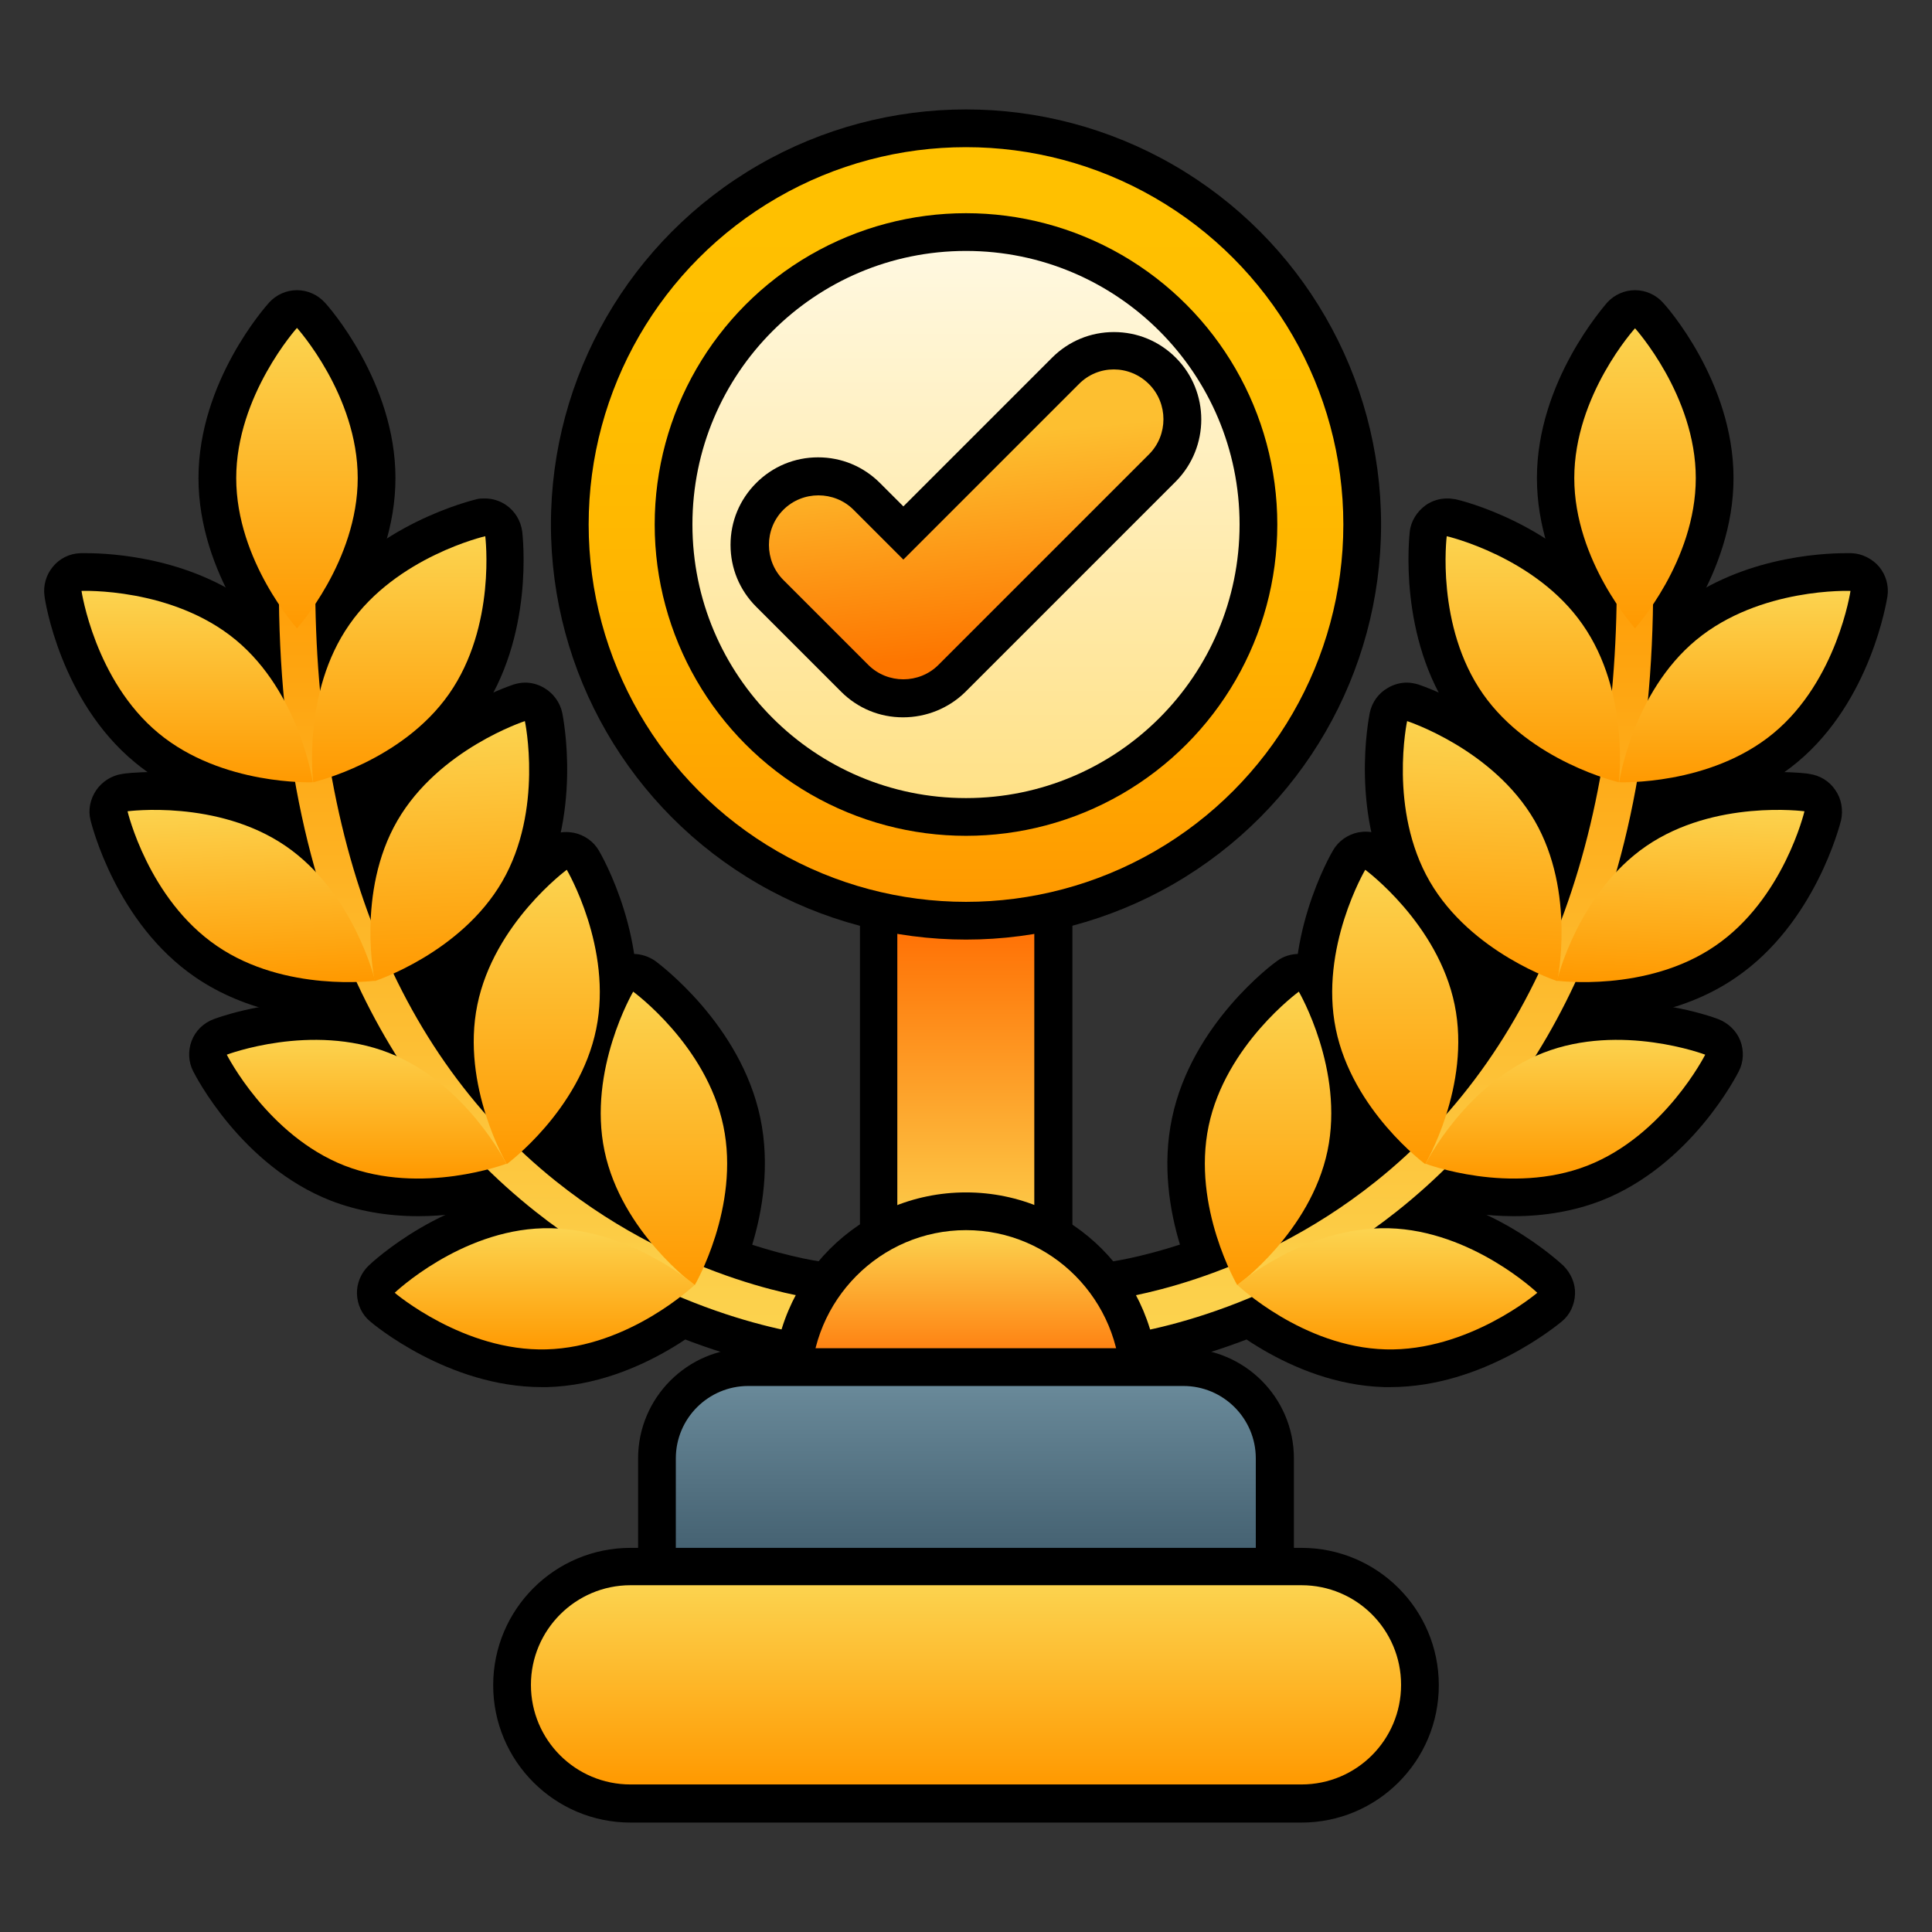 <svg id="Layer_2_00000173869411448832267760000000266536699167576974_" enable-background="new 0 0 512 512" viewBox="0 0 512 512" xmlns="http://www.w3.org/2000/svg" xmlns:xlink="http://www.w3.org/1999/xlink"><rect x="0" y="0" width="512" height="512" fill="#333333" stroke="none"/><linearGradient id="lg1"><stop offset="0" stop-color="#f90"/><stop offset="1" stop-color="#fcd34f"/></linearGradient><linearGradient id="SVGID_1_" gradientTransform="matrix(1 0 0 -1 0 514.01)" gradientUnits="userSpaceOnUse" x1="364.149" x2="364.149" xlink:href="#lg1" y1="380.512" y2="159.995"/><linearGradient id="SVGID_00000100342029811599730980000003339989114546315913_" gradientTransform="matrix(.637 .771 .771 -.637 -919.191 -964.191)" gradientUnits="userSpaceOnUse" x1="1781.546" x2="1742.45" xlink:href="#lg1" y1="316.299" y2="348.625"/><linearGradient id="SVGID_00000052105093179853016970000003330685347560441528_" gradientTransform="matrix(.819 -.573 -.573 -.819 610.989 782.36)" gradientUnits="userSpaceOnUse" x1="162.049" x2="199.416" xlink:href="#lg1" y1="588.497" y2="641.897"/><linearGradient id="SVGID_00000130648149199586139340000009982715744525599165_" gradientTransform="matrix(.865 -.501 -.501 -.865 494.001 749.825)" gradientUnits="userSpaceOnUse" x1="157.194" x2="193.081" xlink:href="#lg1" y1="475.987" y2="532.908"/><linearGradient id="SVGID_00000089542091836122163530000009892515020357620415_" gradientTransform="matrix(.98 -.2 -.2 -.98 12.415 556.972)" gradientUnits="userSpaceOnUse" x1="399.792" x2="415.352" xlink:href="#lg1" y1="172.152" y2="248.524"/><linearGradient id="SVGID_00000068640406749103241670000009833883894568444569_" gradientTransform="matrix(.979 .205 .205 -.979 -494.312 133.037)" gradientUnits="userSpaceOnUse" x1="855.317" x2="839.336" xlink:href="#lg1" y1="-32.625" y2="43.569"/><linearGradient id="SVGID_00000034086416590200515490000015339545062238363534_" gradientTransform="matrix(.565 .825 .825 -.565 -884.092 -1133.722)" gradientUnits="userSpaceOnUse" x1="1901.639" x2="1863.327" xlink:href="#lg1" y1="308.472" y2="336.883"/><linearGradient id="SVGID_00000180330933671889189620000000197164696721239468_" gradientTransform="matrix(.364 .931 .931 -.364 -761.691 -1527.013)" gradientUnits="userSpaceOnUse" x1="2141.584" x2="2107.307" xlink:href="#lg1" y1="425.384" y2="438.803"/><linearGradient id="SVGID_00000147189606187894052990000015626303489303572632_" gradientTransform="matrix(-.026 1 1 .026 -444.708 -2040.639)" gradientUnits="userSpaceOnUse" x1="2376.194" x2="2344.044" xlink:href="#lg1" y1="874.803" y2="873.963"/><linearGradient id="SVGID_00000142868317395271293310000012607664765241835941_" gradientTransform="matrix(1 0 0 -1 0 514.01)" gradientUnits="userSpaceOnUse" x1="433.335" x2="433.335" xlink:href="#lg1" y1="347.495" y2="427.035"/><linearGradient id="SVGID_00000132791589454824018510000015741511470388059068_" gradientTransform="matrix(-1 0 0 -1 490 514.01)" gradientUnits="userSpaceOnUse" x1="342.149" x2="342.149" xlink:href="#lg1" y1="380.512" y2="159.995"/><linearGradient id="SVGID_00000022558446384819783000000000453505004805058713_" gradientTransform="matrix(-.637 .771 -.771 -.637 1409.191 -964.191)" gradientUnits="userSpaceOnUse" x1="1767.528" x2="1728.432" xlink:href="#lg1" y1="299.343" y2="331.668"/><linearGradient id="SVGID_00000156562101541269631870000017766521780822783636_" gradientTransform="matrix(-.819 -.573 .573 -.819 -120.999 782.36)" gradientUnits="userSpaceOnUse" x1="144.017" x2="181.384" xlink:href="#lg1" y1="601.118" y2="654.518"/><linearGradient id="SVGID_00000131340541686739102710000010270850192173781920_" gradientTransform="matrix(-.865 -.501 .501 -.865 -4.001 749.825)" gradientUnits="userSpaceOnUse" x1="138.155" x2="174.042" xlink:href="#lg1" y1="487.01" y2="543.931"/><linearGradient id="SVGID_00000053541761751648702260000007633622575920936629_" gradientTransform="matrix(-.98 -.2 .2 -.98 477.585 556.972)" gradientUnits="userSpaceOnUse" x1="378.245" x2="393.805" xlink:href="#lg1" y1="176.544" y2="252.916"/><linearGradient id="SVGID_00000046333067913512788280000003438879369827738526_" gradientTransform="matrix(-.979 .205 -.205 -.979 984.312 133.037)" gradientUnits="userSpaceOnUse" x1="833.795" x2="817.815" xlink:href="#lg1" y1="-37.14" y2="39.053"/><linearGradient id="SVGID_00000017498826806336863170000016974101778321450678_" gradientTransform="matrix(-.565 .825 -.825 -.565 1374.092 -1133.722)" gradientUnits="userSpaceOnUse" x1="1889.218" x2="1850.906" xlink:href="#lg1" y1="290.325" y2="318.737"/><linearGradient id="SVGID_00000136400105774864679850000018363429736829748414_" gradientTransform="matrix(-.364 .931 -.931 -.364 1251.691 -1527.013)" gradientUnits="userSpaceOnUse" x1="2133.57" x2="2099.296" xlink:href="#lg1" y1="404.911" y2="418.319"/><linearGradient id="SVGID_00000166646211499399641310000002121599870533987234_" gradientTransform="matrix(.026 1 -1 .026 934.698 -2040.639)" gradientUnits="userSpaceOnUse" x1="2376.77" x2="2344.619" xlink:href="#lg1" y1="852.811" y2="851.971"/><linearGradient id="SVGID_00000163758628863684994030000010174049612386645671_" gradientTransform="matrix(-1 0 0 -1 490 514.01)" gradientUnits="userSpaceOnUse" x1="411.335" x2="411.335" xlink:href="#lg1" y1="347.495" y2="427.035"/><linearGradient id="lg2"><stop offset="0" stop-color="#fcd34f"/><stop offset="1" stop-color="#ff6a00"/></linearGradient><linearGradient id="SVGID_00000115506033558117571280000006076907822340257680_" gradientTransform="matrix(1 0 0 -1 0 514.01)" gradientUnits="userSpaceOnUse" x1="256" x2="256" xlink:href="#lg2" y1="182.105" y2="273.725"/><linearGradient id="SVGID_00000178177582766009063620000008914211540815574921_" gradientTransform="matrix(1 0 0 -1 0 514.01)" gradientUnits="userSpaceOnUse" x1="255.99" x2="255.99" xlink:href="#lg2" y1="187.975" y2="146.715"/><linearGradient id="SVGID_00000039846419671263105710000013407643855089166488_" gradientTransform="matrix(1 0 0 -1 0 514.01)" gradientUnits="userSpaceOnUse" x1="256" x2="256" y1="93.865" y2="146.715"><stop offset="0" stop-color="#3d5969"/><stop offset="1" stop-color="#698999"/></linearGradient><linearGradient id="SVGID_00000097489628136055994410000017301534165688037283_" gradientTransform="matrix(1 0 0 -1 0 514.01)" gradientUnits="userSpaceOnUse" x1="256" x2="256" xlink:href="#lg1" y1="41.015" y2="93.865"/><linearGradient id="SVGID_00000123415024692227425520000011764256750908602756_" gradientTransform="matrix(1 0 0 -1 0 514.01)" gradientUnits="userSpaceOnUse" x1="255.995" x2="255.995" y1="275.005" y2="475.005"><stop offset="0" stop-color="#f90"/><stop offset=".11" stop-color="#ffa200"/><stop offset=".37" stop-color="#ffb300"/><stop offset=".65" stop-color="#ffbd00"/><stop offset="1" stop-color="#ffc100"/></linearGradient><linearGradient id="SVGID_00000131342657488713388540000015421274003037171348_" gradientTransform="matrix(1 0 0 -1 0 514.01)" gradientUnits="userSpaceOnUse" x1="255.995" x2="255.995" y1="302.505" y2="447.505"><stop offset="0" stop-color="#ffe187"/><stop offset="1" stop-color="#fff8e0"/></linearGradient><linearGradient id="SVGID_00000025411894132192748040000005213837192327852427_" gradientTransform="matrix(1 0 0 -1 0 514.01)" gradientUnits="userSpaceOnUse" x1="260.4" x2="252.63" y1="340.816" y2="421.096"><stop offset="0" stop-color="#fd7600"/><stop offset=".71" stop-color="#fdbf30"/></linearGradient><g id="Icon"><g id="_53"><g><g><path d="m294.9 364c-7.6 0-14-5.7-14.7-13.3-.8-8.1 5.1-15.4 13.2-16.2.2 0 33.6-4.1 65-29.1 42.5-33.9 63.1-91.4 59.7-166.4-.4-8.2 6-15.1 14.1-15.5h.7c7.9 0 14.4 6.2 14.8 14.1 2.1 47-4.2 88.1-19 122.2-12.1 27.9-29.6 51.1-52.2 69-38.5 30.5-78.4 34.9-80 35.1-.6.1-1.1.1-1.6.1z"/><path d="m430.2 217.3c-1 0-1.6 0-1.6 0-2.8-.1-5.5-1.5-7.3-3.6-1.8-2.2-2.6-5-2.2-7.8.2-1.1 4.3-27.7 23.9-44 17.1-14.2 39.6-15.3 46.1-15.3h1.6c2.8.1 5.5 1.5 7.3 3.6 1.8 2.2 2.6 5 2.2 7.8-.2 1.1-4.3 27.7-23.9 44-17.1 14.2-39.6 15.3-46.1 15.3z"/><path d="m429.1 217.3c-.8 0-1.5-.1-2.2-.2-1.1-.2-27.3-6.5-41.9-27.4s-11.5-47.6-11.4-48.8c.3-2.8 1.9-5.3 4.2-7 1.7-1.2 3.7-1.8 5.7-1.8.8 0 1.5.1 2.2.2 1.1.2 27.3 6.5 41.9 27.4s11.5 47.6 11.4 48.8c-.4 2.8-1.9 5.3-4.2 7-1.7 1.2-3.7 1.8-5.7 1.8z"/><path d="m412.7 269.9c-1 0-2.1-.2-3.1-.5-1.1-.4-26.6-8.8-39.4-30.9s-7.4-48.4-7.2-49.6c.6-2.8 2.3-5.2 4.8-6.6 1.5-.9 3.3-1.4 5-1.4 1 0 2.1.2 3.1.5 1.1.4 26.6 8.8 39.4 30.9s7.4 48.4 7.1 49.6c-.6 2.8-2.3 5.2-4.8 6.6-1.4 1-3.1 1.4-4.9 1.4z"/><path d="m377.7 318.4c-2.1 0-4.2-.7-5.9-2-.9-.7-22.5-16.8-27.5-41.8-5.1-25 8.4-48.3 9-49.3 1.4-2.4 3.8-4.1 6.6-4.7.7-.1 1.3-.2 2-.2 2.1 0 4.2.7 5.9 1.9.9.7 22.5 16.8 27.5 41.8 5.1 25-8.4 48.3-9 49.3-1.4 2.4-3.8 4.1-6.6 4.7-.6.3-1.3.3-2 .3z"/><path d="m327.9 350.6c-.7 0-1.4-.1-2-.2-2.8-.6-5.2-2.3-6.6-4.8-.6-1-14-24.3-8.7-49.3 5.2-25 26.9-41 27.8-41.6 1.7-1.3 3.8-1.9 5.9-1.9.7 0 1.4.1 2 .2 2.8.6 5.2 2.3 6.6 4.8.6 1 14 24.3 8.7 49.3s-26.9 41-27.8 41.6c-1.7 1.2-3.8 1.9-5.9 1.9z"/><path d="m419.7 270.3c-4.9 0-8.1-.4-8.4-.5-2.8-.4-5.3-1.9-6.9-4.3-1.6-2.3-2.1-5.2-1.5-8 .3-1.1 6.8-27.2 27.8-41.6 13.7-9.4 29.5-11.3 40.4-11.3 4.9 0 8.1.4 8.4.5 2.8.4 5.3 1.9 6.9 4.3 1.6 2.3 2.1 5.2 1.5 8-.3 1.1-6.8 27.2-27.8 41.6-13.6 9.4-29.5 11.3-40.4 11.3z"/><path d="m401.2 322.3c-14.7 0-26.5-4.4-26.9-4.6-2.7-1-4.8-3.1-5.8-5.7s-.9-5.6.4-8.1c.5-1 12.7-25 36.5-34.3 7-2.7 14.8-4.1 23.1-4.1 14.7 0 26.5 4.4 26.9 4.6 2.6 1 4.8 3.1 5.8 5.7s.9 5.6-.4 8.1c-.5 1-12.7 25-36.5 34.3-7 2.7-14.8 4.1-23.1 4.1z"/><path d="m368.4 367.6c-.5 0-1 0-1.5 0-25.5-.7-45.1-19.1-46-19.9-2-2-3.2-4.7-3.1-7.5s1.3-5.5 3.5-7.3c.8-.7 20.7-17.4 45.5-17.4h1.5c25.5.7 45.1 19.1 46 19.9 2 2 3.2 4.7 3.1 7.5s-1.3 5.5-3.5 7.3c-.9.7-20.7 17.4-45.5 17.4z"/><path d="m433.3 176.5c-2.8 0-5.5-1.2-7.4-3.3-.8-.8-18.6-20.9-18.6-46.5s17.9-45.6 18.6-46.5c1.9-2.1 4.6-3.3 7.4-3.3s5.5 1.2 7.4 3.3c.8.8 18.7 20.9 18.7 46.5s-17.9 45.6-18.7 46.5c-1.8 2.1-4.5 3.3-7.4 3.3z"/><path d="m294.9 354c-2.4 0-4.5-1.8-4.8-4.3-.3-2.6 1.7-5 4.3-5.3.5-.1 36.2-4.1 70.2-31.3 45.1-36 67-96.4 63.5-174.6-.1-2.7 1.9-4.9 4.6-5 2.6-.1 4.9 1.9 5 4.6 2.1 45.4-4 85-18.2 117.7-11.4 26.4-28 48.3-49.3 65.2-36.3 28.8-73.3 32.8-74.8 33-.1 0-.3 0-.5 0z" fill="url(#SVGID_1_)"/><path d="m470 194.3c-16.9 14-40.9 13-40.9 13s3.5-23.7 20.4-37.7 40.9-13 40.9-13-3.5 23.7-20.4 37.7z" fill="url(#SVGID_00000100342029811599730980000003339989114546315913_)"/><path d="m419.4 165.5c12.6 18 9.6 41.8 9.6 41.8s-23.4-5.4-36-23.4-9.6-41.8-9.6-41.8 23.5 5.4 36 23.4z" fill="url(#SVGID_00000052105093179853016970000003330685347560441528_)"/><path d="m406.7 217.5c11 19 6 42.5 6 42.5s-22.8-7.4-33.8-26.4-6-42.5-6-42.5 22.8 7.4 33.8 26.4z" fill="url(#SVGID_00000130648149199586139340000009982715744525599165_)"/><path d="m385.5 266.3c4.4 21.5-7.8 42.2-7.8 42.2s-19.3-14.2-23.7-35.8c-4.4-21.5 7.8-42.2 7.8-42.2s19.3 14.2 23.7 35.8z" fill="url(#SVGID_00000089542091836122163530000009892515020357620415_)"/><path d="m351.8 305c-4.5 21.5-23.9 35.6-23.9 35.6s-12.1-20.7-7.6-42.2 23.9-35.6 23.9-35.6 12.1 20.7 7.6 42.2z" fill="url(#SVGID_00000068640406749103241670000009833883894568444569_)"/><path d="m454.5 250.7c-18.1 12.4-41.9 9.2-41.9 9.2s5.6-23.3 23.7-35.7 41.9-9.2 41.9-9.2-5.5 23.3-23.7 35.7z" fill="url(#SVGID_00000034086416590200515490000015339545062238363534_)"/><path d="m420.7 308.9c-20.5 8-42.9-.5-42.9-.5s10.7-21.4 31.2-29.4 42.9.5 42.9.5-10.8 21.4-31.2 29.4z" fill="url(#SVGID_00000180330933671889189620000000197164696721239468_)"/><path d="m367.2 357.6c-22-.6-39.3-17.1-39.3-17.1s18.2-15.6 40.2-15 39.3 17.1 39.3 17.1-18.3 15.6-40.2 15z" fill="url(#SVGID_00000147189606187894052990000015626303489303572632_)"/><path d="m449.4 126.7c0 22-16.1 39.8-16.1 39.8s-16.1-17.8-16.1-39.8 16.1-39.7 16.1-39.7 16.1 17.8 16.1 39.7z" fill="url(#SVGID_00000142868317395271293310000012607664765241835941_)"/></g><g><path d="m217.1 364c-.5 0-1 0-1.5-.1-1.7-.2-41.5-4.5-80.1-35.1-22.6-17.9-40.2-41.1-52.2-69-14.7-34.1-21.1-75.2-19-122.2.4-7.9 6.8-14.1 14.8-14.1h.8c8.1.4 14.4 7.3 14 15.5-3.4 74.9 17.2 132.5 59.7 166.4 31.4 25.1 64.8 29.1 65.1 29.1 8 .8 14 8.1 13.1 16.2-.8 7.6-7.1 13.3-14.7 13.3z"/><path d="m81.8 217.3c-6.5 0-29-1.1-46.1-15.3-19.7-16.3-23.8-42.9-23.9-44-.4-2.8.4-5.6 2.2-7.8s4.4-3.5 7.3-3.6h1.6c6.5 0 29 1.1 46.1 15.3 19.7 16.3 23.8 42.9 23.9 44 .4 2.8-.4 5.6-2.2 7.8s-4.4 3.5-7.3 3.6c0 0-.6 0-1.6 0z"/><path d="m82.9 217.3c-2 0-4-.6-5.7-1.8-2.3-1.6-3.8-4.1-4.2-7-.1-1.1-3.3-27.9 11.4-48.8 14.6-20.9 40.8-27.1 41.9-27.4.7-.2 1.5-.2 2.2-.2 2 0 4 .6 5.7 1.8 2.3 1.6 3.8 4.1 4.2 7 .1 1.1 3.3 27.9-11.4 48.8s-40.8 27.1-41.9 27.4c-.7.1-1.4.2-2.2.2z"/><path d="m99.3 269.9c-1.7 0-3.5-.5-5-1.4-2.4-1.4-4.2-3.8-4.8-6.6-.2-1.1-5.6-27.5 7.2-49.6s38.3-30.5 39.4-30.9c1-.3 2-.5 3.1-.5 1.7 0 3.5.5 5 1.4 2.4 1.4 4.2 3.8 4.8 6.6.2 1.1 5.6 27.5-7.1 49.6-12.8 22.1-38.3 30.5-39.4 30.9-1.2.4-2.2.5-3.2.5z"/><path d="m134.3 318.4c-.7 0-1.3-.1-2-.2-2.8-.6-5.2-2.3-6.6-4.7-.6-1-14.1-24.3-9-49.3s26.6-41.1 27.5-41.8c1.7-1.3 3.8-1.9 5.9-1.9.7 0 1.3.1 2 .2 2.8.6 5.2 2.3 6.6 4.7.6 1 14.1 24.3 9 49.3s-26.6 41.1-27.6 41.8c-1.6 1.3-3.7 1.9-5.8 1.9z"/><path d="m184.1 350.6c-2.1 0-4.2-.7-5.9-1.9-.9-.7-22.6-16.7-27.8-41.6s8.1-48.3 8.7-49.3c1.4-2.4 3.8-4.2 6.6-4.8.7-.1 1.4-.2 2.1-.2 2.1 0 4.2.7 5.9 1.9.9.7 22.6 16.7 27.8 41.6 5.2 25-8.1 48.3-8.7 49.3-1.4 2.5-3.8 4.2-6.6 4.8-.7.1-1.4.2-2.1.2z"/><path d="m92.2 270.3c-10.9 0-26.8-2-40.4-11.3-21.1-14.4-27.5-40.5-27.8-41.6-.7-2.8-.1-5.6 1.5-8 1.6-2.3 4.1-3.9 6.9-4.3.4-.1 3.6-.5 8.4-.5 10.9 0 26.8 2 40.4 11.3 21.1 14.4 27.6 40.5 27.8 41.6.7 2.8.1 5.7-1.5 8s-4.1 3.9-6.9 4.3c-.3.1-3.5.5-8.4.5z"/><path d="m110.8 322.3c-8.3 0-16.1-1.4-23.1-4.1-23.8-9.3-36-33.3-36.5-34.3-1.3-2.5-1.4-5.5-.4-8.1s3.1-4.7 5.8-5.7c.5-.2 12.2-4.6 26.9-4.6 8.3 0 16.1 1.4 23.1 4.1 23.8 9.3 36 33.3 36.5 34.3 1.3 2.5 1.4 5.5.4 8.1s-3.1 4.7-5.8 5.7c-.4.3-12.2 4.6-26.9 4.6z"/><path d="m143.6 367.6c-24.8 0-44.7-16.7-45.5-17.4-2.2-1.8-3.4-4.5-3.5-7.3s1.1-5.6 3.1-7.5c.8-.8 20.5-19.2 46-19.9h1.4c24.8 0 44.7 16.7 45.5 17.4 2.1 1.8 3.4 4.5 3.5 7.3s-1.1 5.6-3.1 7.5c-.8.8-20.5 19.2-46 19.9-.4 0-.9 0-1.4 0z"/><path d="m78.7 176.5c-2.8 0-5.5-1.2-7.4-3.3-.8-.8-18.7-20.9-18.7-46.5s17.9-45.6 18.7-46.5c1.9-2.1 4.6-3.3 7.4-3.3s5.5 1.2 7.4 3.3c.8.8 18.7 21 18.7 46.5s-17.9 45.6-18.7 46.5c-1.9 2.1-4.6 3.3-7.4 3.3z"/><path d="m217.1 354c2.4 0 4.5-1.8 4.8-4.3.3-2.6-1.6-5-4.3-5.3-.6-.1-36.2-4.1-70.2-31.3-45.1-36-67-96.4-63.5-174.6.1-2.7-1.9-4.9-4.6-5-2.6-.1-4.9 1.9-5 4.6-2.1 45.4 4 85 18.2 117.7 11.4 26.4 28 48.3 49.3 65.2 36.3 28.8 73.3 32.8 74.9 33z" fill="url(#SVGID_00000132791589454824018510000015741511470388059068_)"/><path d="m42 194.3c16.9 14 40.9 13 40.9 13s-3.5-23.7-20.4-37.7-40.9-13-40.9-13 3.5 23.7 20.4 37.7z" fill="url(#SVGID_00000022558446384819783000000000453505004805058713_)"/><path d="m92.6 165.5c-12.6 18-9.6 41.8-9.6 41.8s23.4-5.4 36-23.4 9.6-41.8 9.6-41.8-23.5 5.4-36 23.4z" fill="url(#SVGID_00000156562101541269631870000017766521780822783636_)"/><path d="m105.3 217.5c-11 19-6 42.5-6 42.5s22.8-7.4 33.8-26.4 6-42.5 6-42.5-22.8 7.4-33.8 26.4z" fill="url(#SVGID_00000131340541686739102710000010270850192173781920_)"/><path d="m126.5 266.3c-4.4 21.5 7.8 42.2 7.8 42.2s19.3-14.2 23.7-35.8c4.4-21.5-7.8-42.2-7.8-42.2s-19.3 14.2-23.7 35.8z" fill="url(#SVGID_00000053541761751648702260000007633622575920936629_)"/><path d="m160.2 305c4.5 21.5 23.9 35.6 23.9 35.6s12.1-20.7 7.6-42.2-23.9-35.6-23.9-35.6-12.1 20.7-7.6 42.2z" fill="url(#SVGID_00000046333067913512788280000003438879369827738526_)"/><path d="m57.5 250.7c18.1 12.4 41.9 9.2 41.9 9.2s-5.6-23.3-23.7-35.7-41.9-9.2-41.9-9.2 5.5 23.3 23.7 35.7z" fill="url(#SVGID_00000017498826806336863170000016974101778321450678_)"/><path d="m91.3 308.9c20.5 8 42.9-.5 42.9-.5s-10.7-21.4-31.2-29.4-42.9.5-42.9.5 10.8 21.4 31.2 29.4z" fill="url(#SVGID_00000136400105774864679850000018363429736829748414_)"/><path d="m144.8 357.6c22-.6 39.3-17.1 39.3-17.1s-18.2-15.6-40.2-15-39.3 17.1-39.3 17.1 18.3 15.6 40.2 15z" fill="url(#SVGID_00000166646211499399641310000002121599870533987234_)"/><path d="m62.6 126.7c0 22 16.1 39.8 16.1 39.8s16.1-17.8 16.1-39.8-16.1-39.8-16.1-39.8-16.1 17.9-16.1 39.8z" fill="url(#SVGID_00000163758628863684994030000010174049612386645671_)"/></g></g><g><path d="m284.2 240.3v91.6c0 5.5-4.5 10-10 10h-36.3c-5.5 0-10-4.5-10-10v-91.6c0-5.5 4.5-10 10-10h36.3c5.5 0 10 4.5 10 10z"/><path d="m237.8 240.3h36.3v91.6h-36.3z" fill="url(#SVGID_00000115506033558117571280000006076907822340257680_)"/><path d="m214.9 377.3c-5.5 0-10-4.5-10-10 0-28.3 22.9-51.3 51.1-51.3s51 23 51 51.3c0 5.5-4.5 10-10 10z"/><path d="m214.9 367.3c0-22.7 18.4-41.3 41.1-41.3 22.7 0 41 18.6 41 41.3z" fill="url(#SVGID_00000178177582766009063620000008914211540815574921_)"/><path d="m342.9 386.5v33.6c0 5.5-4.5 10-10 10h-153.8c-5.5 0-10-4.5-10-10v-33.6c0-16.1 13.1-29.2 29.2-29.2h115.3c16.2 0 29.3 13.1 29.3 29.2z"/><path d="m198.3 367.3h115.3c10.6 0 19.2 8.6 19.2 19.2v33.6h-153.7v-33.6c0-10.6 8.6-19.2 19.2-19.2z" fill="url(#SVGID_00000039846419671263105710000013407643855089166488_)"/><path d="m167.1 483c-20.1 0-36.4-16.3-36.4-36.4s16.3-36.4 36.4-36.4h177.8c20.1 0 36.4 16.3 36.4 36.4s-16.3 36.4-36.4 36.4z"/><path d="m167.1 420.1h177.8c14.6 0 26.4 11.8 26.4 26.4 0 14.6-11.8 26.4-26.4 26.4h-177.8c-14.6 0-26.4-11.8-26.4-26.4 0-14.5 11.8-26.4 26.4-26.4z" fill="url(#SVGID_00000097489628136055994410000017301534165688037283_)"/></g><g><circle cx="256" cy="139" r="110"/><circle cx="256" cy="139" fill="url(#SVGID_00000123415024692227425520000011764256750908602756_)" r="100"/></g><g><circle cx="256" cy="139" r="82.5"/><circle cx="256" cy="139" fill="url(#SVGID_00000131342657488713388540000015421274003037171348_)" r="72.5"/><g><path d="m239.3 190.1c-6.2 0-12-2.4-16.4-6.8l-22.5-22.5c-4.4-4.4-6.8-10.2-6.8-16.4s2.4-12 6.8-16.4 10.2-6.8 16.4-6.8 12 2.4 16.4 6.8l6.2 6.2 39.4-39.4c4.4-4.4 10.2-6.8 16.4-6.8s12 2.4 16.4 6.8c9 9 9 23.7 0 32.8l-55.8 55.8c-4.4 4.3-10.3 6.7-16.5 6.7z"/><path d="m285.9 101.8-46.5 46.5-13.2-13.2c-5.1-5.1-13.5-5.1-18.6 0-5.1 5.1-5.1 13.5 0 18.6l22.5 22.5c5.1 5.1 13.5 5.1 18.6 0l55.8-55.8c5.1-5.1 5.1-13.5 0-18.6-5.2-5.2-13.5-5.2-18.6 0z" fill="url(#SVGID_00000025411894132192748040000005213837192327852427_)"/></g></g></g></g></svg>